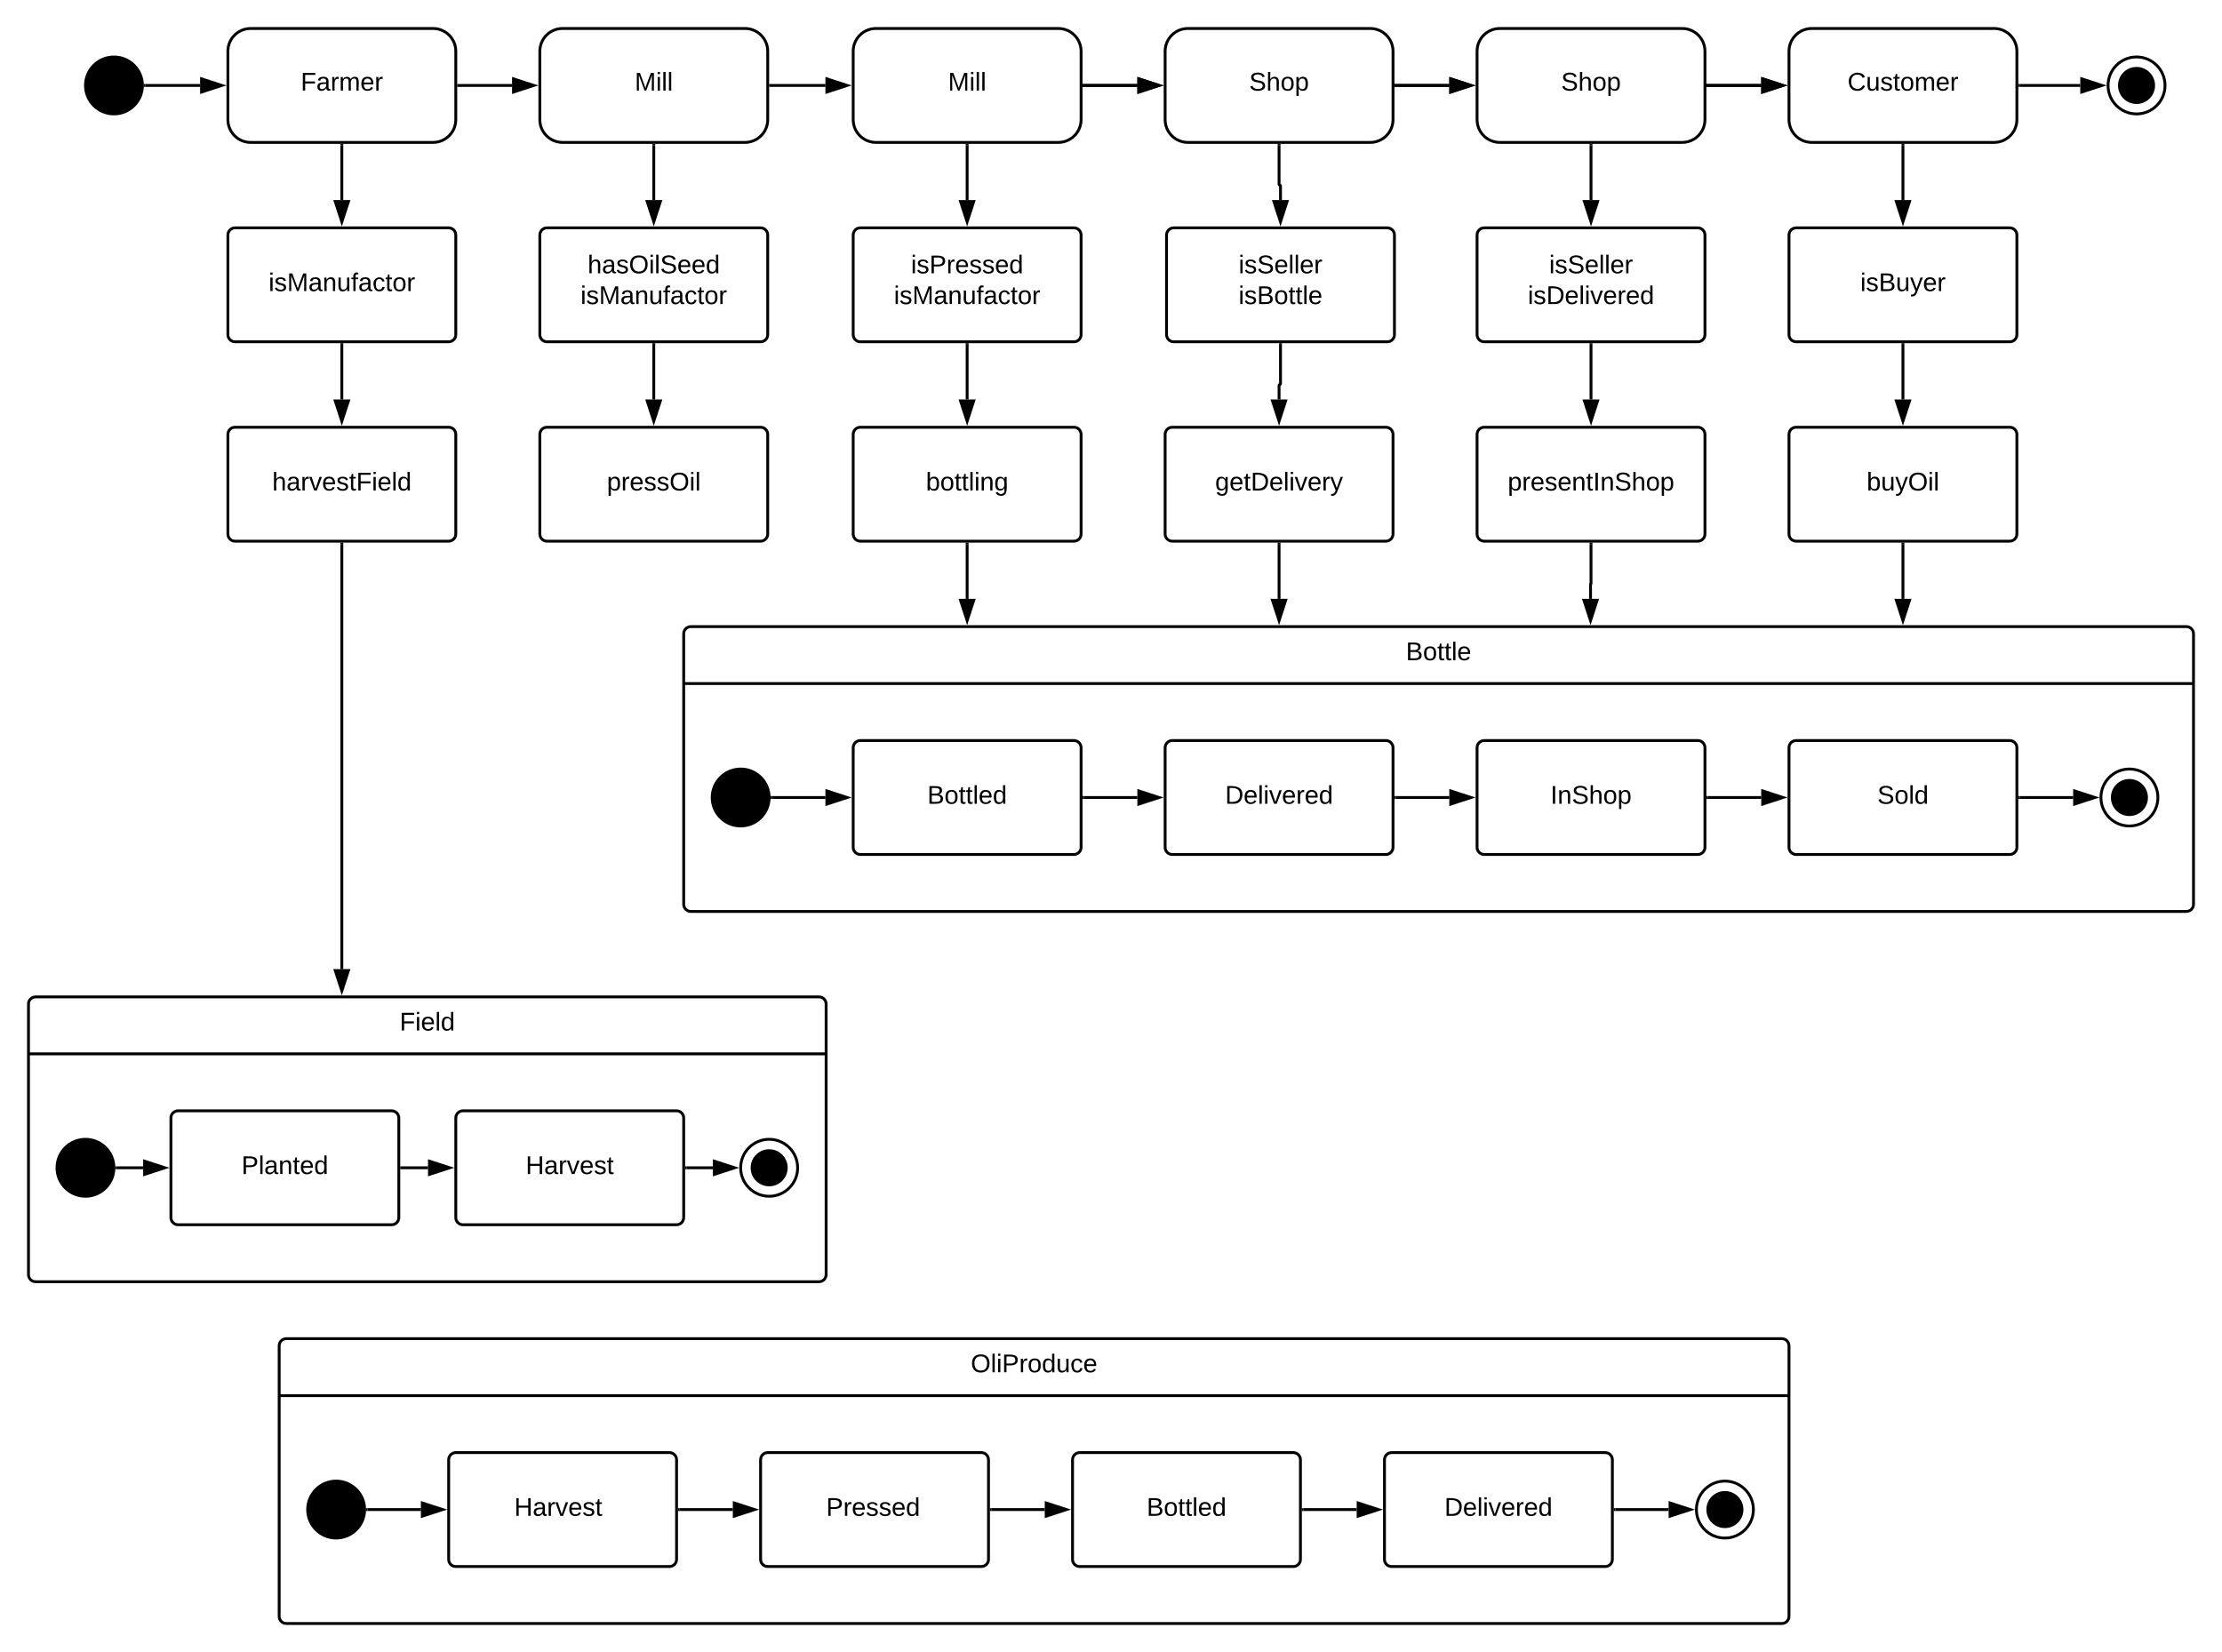 <svg xmlns="http://www.w3.org/2000/svg" xmlns:xlink="http://www.w3.org/1999/xlink" xmlns:lucid="lucid" width="1560" height="1160"><g transform="translate(-160 -60)" lucid:page-tab-id="0_0"><path d="M260 120c0 11.05-8.95 20-20 20s-20-8.95-20-20 8.95-20 20-20 20 8.95 20 20z" stroke="#000" stroke-width="2"/><path d="M336 80c-8.84 0-16 7.16-16 16v48c0 8.84 7.16 16 16 16h128c8.84 0 16-7.16 16-16V96c0-8.84-7.16-16-16-16z" stroke="#000" stroke-width="2" fill="#fff"/><use xlink:href="#a" transform="matrix(1,0,0,1,328,88) translate(43.1 35.6)"/><path d="M262 120h38.5" stroke="#000" stroke-width="2" fill="none"/><path d="M262.03 121h-1.15l.12-.96-.03-1.04h1.06z"/><path d="M315.76 120l-14.26 4.64v-9.28z" stroke="#000" stroke-width="2"/><path d="M320 225c0-2.76 2.24-5 5-5h150c2.76 0 5 2.24 5 5v70c0 2.76-2.24 5-5 5H325c-2.76 0-5-2.24-5-5z" stroke="#000" stroke-width="2" fill="#fff"/><use xlink:href="#b" transform="matrix(1,0,0,1,320,220) translate(28.58 44.4)"/><path d="M320 365c0-2.76 2.24-5 5-5h150c2.76 0 5 2.24 5 5v70c0 2.76-2.24 5-5 5H325c-2.76 0-5-2.24-5-5z" stroke="#000" stroke-width="2" fill="#fff"/><use xlink:href="#c" transform="matrix(1,0,0,1,320,360) translate(31.105 44.4)"/><path d="M555 80c-8.84 0-16 7.16-16 16v48c0 8.84 7.16 16 16 16h128c8.84 0 16-7.16 16-16V96c0-8.84-7.16-16-16-16z" stroke="#000" stroke-width="2" fill="#fff"/><use xlink:href="#d" transform="matrix(1,0,0,1,546.999,88) translate(58.6 35.6)"/><path d="M482 120h37.5" stroke="#000" stroke-width="2" fill="none"/><path d="M482.03 121H481v-2h1.03z"/><path d="M534.76 120l-14.26 4.64v-9.28z" stroke="#000" stroke-width="2"/><path d="M539 225c0-2.76 2.24-5 5-5h150c2.76 0 5 2.24 5 5v70c0 2.76-2.24 5-5 5H544c-2.76 0-5-2.24-5-5z" stroke="#000" stroke-width="2" fill="#fff"/><use xlink:href="#e" transform="matrix(1,0,0,1,538.999,220) translate(33.555 31.9)"/><use xlink:href="#f" transform="matrix(1,0,0,1,538.999,220) translate(28.58 53.5)"/><path d="M539 365c0-2.76 2.24-5 5-5h150c2.76 0 5 2.24 5 5v70c0 2.76-2.24 5-5 5H544c-2.76 0-5-2.24-5-5z" stroke="#000" stroke-width="2" fill="#fff"/><use xlink:href="#g" transform="matrix(1,0,0,1,538.999,360) translate(47.08 44.4)"/><path d="M775 80c-8.84 0-16 7.16-16 16v48c0 8.84 7.16 16 16 16h128c8.84 0 16-7.16 16-16V96c0-8.84-7.16-16-16-16z" stroke="#000" stroke-width="2" fill="#fff"/><use xlink:href="#d" transform="matrix(1,0,0,1,766.999,88) translate(58.6 35.6)"/><path d="M701 120h38.5M701.03 120H700" stroke="#000" stroke-width="2" fill="none"/><path d="M754.76 120l-14.26 4.64v-9.28z" stroke="#000" stroke-width="2"/><path d="M759 225c0-2.76 2.24-5 5-5h150c2.76 0 5 2.24 5 5v70c0 2.76-2.24 5-5 5H764c-2.76 0-5-2.24-5-5z" stroke="#000" stroke-width="2" fill="#fff"/><use xlink:href="#h" transform="matrix(1,0,0,1,758.999,220) translate(40.555 31.9)"/><use xlink:href="#f" transform="matrix(1,0,0,1,758.999,220) translate(28.58 53.5)"/><path d="M759 365c0-2.76 2.24-5 5-5h150c2.76 0 5 2.24 5 5v70c0 2.76-2.24 5-5 5H764c-2.76 0-5-2.24-5-5z" stroke="#000" stroke-width="2" fill="#fff"/><use xlink:href="#i" transform="matrix(1,0,0,1,758.999,360) translate(51.055 44.4)"/><path d="M180 800v-35c0-2.76 2.24-5 5-5h550c2.76 0 5 2.24 5 5v35" fill="#fff"/><path d="M180 800v-35c0-2.76 2.24-5 5-5h550c2.76 0 5 2.24 5 5v35M180 800v155c0 2.76 2.24 5 5 5h550c2.76 0 5-2.24 5-5V800M180 800h560" stroke="#000" stroke-width="2" fill="none"/><use xlink:href="#j" transform="matrix(1,0,0,1,180,760) translate(260.575 23.6)"/><path d="M240 880c0 11.05-8.95 20-20 20s-20-8.95-20-20 8.95-20 20-20 20 8.95 20 20z" stroke="#000" stroke-width="2"/><path d="M280 845c0-2.76 2.24-5 5-5h150c2.76 0 5 2.24 5 5v70c0 2.76-2.24 5-5 5H285c-2.76 0-5-2.24-5-5z" stroke="#000" stroke-width="2" fill="#fff"/><use xlink:href="#k" transform="matrix(1,0,0,1,280,840) translate(49.53 44.4)"/><path d="M480 845c0-2.76 2.24-5 5-5h150c2.76 0 5 2.24 5 5v70c0 2.76-2.24 5-5 5H485c-2.76 0-5-2.24-5-5z" stroke="#000" stroke-width="2" fill="#fff"/><use xlink:href="#l" transform="matrix(1,0,0,1,480,840) translate(49.055 44.4)"/><path d="M242 880h18.5" stroke="#000" stroke-width="2" fill="none"/><path d="M242.03 881h-1.15l.12-.96-.03-1.04h1.06z"/><path d="M275.76 880l-14.26 4.64v-9.28z" stroke="#000" stroke-width="2"/><path d="M442 880h18.5" stroke="#000" stroke-width="2" fill="none"/><path d="M442.03 881H441v-2h1.03z"/><path d="M475.76 880l-14.26 4.64v-9.28z" stroke="#000" stroke-width="2"/><path d="M642 880h18.5" stroke="#000" stroke-width="2" fill="none"/><path d="M642.03 881H641v-2h1.03z"/><path d="M675.76 880l-14.26 4.64v-9.28z" stroke="#000" stroke-width="2"/><path d="M720 880c0 11.05-8.95 20-20 20s-20-8.95-20-20 8.95-20 20-20 20 8.95 20 20z" stroke="#000" stroke-width="2" fill="#fff"/><path d="M712 880c0 6.63-5.37 12-12 12s-12-5.37-12-12 5.37-12 12-12 12 5.37 12 12z" stroke="#000" stroke-width="2"/><path d="M400 442v298.5" stroke="#000" stroke-width="2" fill="none"/><path d="M401 442.03h-2V441h2z"/><path d="M400 755.76l-4.64-14.26h9.28z" stroke="#000" stroke-width="2"/><path d="M400 162v38.5" stroke="#000" stroke-width="2" fill="none"/><path d="M401 162.03h-2V161h2z"/><path d="M400 215.76l-4.64-14.26h9.28z" stroke="#000" stroke-width="2"/><path d="M400 302v38.5" stroke="#000" stroke-width="2" fill="none"/><path d="M401 302.03h-2V301h2z"/><path d="M400 355.76l-4.64-14.26h9.28z" stroke="#000" stroke-width="2"/><path d="M619 162v38.5" stroke="#000" stroke-width="2" fill="none"/><path d="M620 162.03h-2V161h2z"/><path d="M619 215.76l-4.64-14.26h9.27z" stroke="#000" stroke-width="2"/><path d="M619 302v38.5" stroke="#000" stroke-width="2" fill="none"/><path d="M620 302.03h-2V301h2z"/><path d="M619 355.76l-4.64-14.26h9.27z" stroke="#000" stroke-width="2"/><path d="M839 162v38.5" stroke="#000" stroke-width="2" fill="none"/><path d="M840 162.03h-2V161h2z"/><path d="M839 215.76l-4.64-14.26h9.27z" stroke="#000" stroke-width="2"/><path d="M839 302v38.5" stroke="#000" stroke-width="2" fill="none"/><path d="M840 302.03h-2V301h2z"/><path d="M839 355.76l-4.64-14.26h9.27z" stroke="#000" stroke-width="2"/><path d="M921 120h37.5M921.03 120H920" stroke="#000" stroke-width="2" fill="none"/><path d="M973.76 120l-14.26 4.64v-9.28z" stroke="#000" stroke-width="2"/><path d="M994 80c-8.84 0-16 7.16-16 16v48c0 8.84 7.16 16 16 16h128c8.84 0 16-7.16 16-16V96c0-8.84-7.16-16-16-16z" stroke="#000" stroke-width="2" fill="#fff"/><use xlink:href="#m" transform="matrix(1,0,0,1,985.999,88) translate(51 35.6)"/><path d="M920 120h38.5M920.03 120H919" stroke="#000" stroke-width="2" fill="none"/><path d="M973.76 120l-14.26 4.64v-9.28z" stroke="#000" stroke-width="2"/><path d="M979 225c0-2.76 2.24-5 5-5h150c2.76 0 5 2.24 5 5v70c0 2.76-2.24 5-5 5H984c-2.76 0-5-2.24-5-5z" stroke="#000" stroke-width="2" fill="#fff"/><use xlink:href="#n" transform="matrix(1,0,0,1,978.999,220) translate(50.605 31.9)"/><use xlink:href="#o" transform="matrix(1,0,0,1,978.999,220) translate(50.555 53.5)"/><path d="M978 365c0-2.76 2.24-5 5-5h150c2.76 0 5 2.24 5 5v70c0 2.76-2.24 5-5 5H983c-2.76 0-5-2.24-5-5z" stroke="#000" stroke-width="2" fill="#fff"/><use xlink:href="#p" transform="matrix(1,0,0,1,977.999,360) translate(35.105 44.4)"/><path d="M1058 162v27.5c0 .28.22.5.5.5s.5.22.5.5v10" stroke="#000" stroke-width="2" fill="none"/><path d="M1059 162.03h-2V161h2z"/><path d="M1059 215.76l-4.64-14.26h9.27z" stroke="#000" stroke-width="2"/><path d="M1059 302v27.5c0 .28-.22.5-.5.5s-.5.22-.5.5v10" stroke="#000" stroke-width="2" fill="none"/><path d="M1060 302.03h-2V301h2z"/><path d="M1058 355.76l-4.64-14.26h9.27z" stroke="#000" stroke-width="2"/><path d="M1140 120h37.5M1140.03 120H1139" stroke="#000" stroke-width="2" fill="none"/><path d="M1192.76 120l-14.26 4.64v-9.28z" stroke="#000" stroke-width="2"/><path d="M1213 80c-8.84 0-16 7.16-16 16v48c0 8.84 7.16 16 16 16h128c8.83 0 16-7.16 16-16V96c0-8.84-7.17-16-16-16z" stroke="#000" stroke-width="2" fill="#fff"/><use xlink:href="#m" transform="matrix(1,0,0,1,1204.998,88) translate(51 35.6)"/><path d="M1139 120h38.5M1139.02 120H1138" stroke="#000" stroke-width="2" fill="none"/><path d="M1192.76 120l-14.26 4.64v-9.28z" stroke="#000" stroke-width="2"/><path d="M1197 225c0-2.76 2.24-5 5-5h150c2.76 0 5 2.24 5 5v70c0 2.76-2.24 5-5 5h-150c-2.76 0-5-2.24-5-5z" stroke="#000" stroke-width="2" fill="#fff"/><use xlink:href="#n" transform="matrix(1,0,0,1,1196.998,220) translate(50.605 31.9)"/><use xlink:href="#q" transform="matrix(1,0,0,1,1196.998,220) translate(35.63 53.5)"/><path d="M1197 365c0-2.76 2.24-5 5-5h150c2.76 0 5 2.24 5 5v70c0 2.76-2.24 5-5 5h-150c-2.76 0-5-2.24-5-5z" stroke="#000" stroke-width="2" fill="#fff"/><use xlink:href="#r" transform="matrix(1,0,0,1,1196.998,360) translate(21.53 44.4)"/><path d="M1277 162v38.5" stroke="#000" stroke-width="2" fill="none"/><path d="M1278 162.03h-2V161h2z"/><path d="M1277 215.76l-4.64-14.26h9.27z" stroke="#000" stroke-width="2"/><path d="M1277 302v38.5" stroke="#000" stroke-width="2" fill="none"/><path d="M1278 302.03h-2V301h2z"/><path d="M1277 355.76l-4.64-14.26h9.27z" stroke="#000" stroke-width="2"/><path d="M1359 120h37.5M1359.02 120H1358" stroke="#000" stroke-width="2" fill="none"/><path d="M1411.76 120l-14.26 4.64v-9.28z" stroke="#000" stroke-width="2"/><path d="M1432 80c-8.84 0-16 7.16-16 16v48c0 8.84 7.16 16 16 16h128c8.83 0 16-7.16 16-16V96c0-8.84-7.17-16-16-16z" stroke="#000" stroke-width="2" fill="#fff"/><use xlink:href="#s" transform="matrix(1,0,0,1,1423.998,88) translate(33.075 35.6)"/><path d="M1358 120h38.5M1358.02 120H1357" stroke="#000" stroke-width="2" fill="none"/><path d="M1411.76 120l-14.26 4.64v-9.28z" stroke="#000" stroke-width="2"/><path d="M1416 225c0-2.76 2.24-5 5-5h150c2.76 0 5 2.24 5 5v70c0 2.76-2.24 5-5 5h-150c-2.76 0-5-2.24-5-5z" stroke="#000" stroke-width="2" fill="#fff"/><use xlink:href="#t" transform="matrix(1,0,0,1,1415.998,220) translate(50.055 44.4)"/><path d="M1416 365c0-2.76 2.24-5 5-5h150c2.76 0 5 2.24 5 5v70c0 2.76-2.24 5-5 5h-150c-2.76 0-5-2.24-5-5z" stroke="#000" stroke-width="2" fill="#fff"/><use xlink:href="#u" transform="matrix(1,0,0,1,1415.998,360) translate(54.555 44.4)"/><path d="M1496 162v38.5" stroke="#000" stroke-width="2" fill="none"/><path d="M1497 162.03h-2V161h2z"/><path d="M1496 215.76l-4.64-14.26h9.27z" stroke="#000" stroke-width="2"/><path d="M1496 302v38.5" stroke="#000" stroke-width="2" fill="none"/><path d="M1497 302.03h-2V301h2z"/><path d="M1496 355.76l-4.64-14.26h9.27z" stroke="#000" stroke-width="2"/><path d="M839 442v38.5" stroke="#000" stroke-width="2" fill="none"/><path d="M840 442.03h-2V441h2z"/><path d="M839 495.76l-4.64-14.26h9.27z" stroke="#000" stroke-width="2"/><path d="M1058 442v38.5" stroke="#000" stroke-width="2" fill="none"/><path d="M1059 442.03h-2V441h2z"/><path d="M1058 495.76l-4.64-14.26h9.28z" stroke="#000" stroke-width="2"/><path d="M1277 442v27.83c0 .1-.08.17-.17.17-.1 0-.16.07-.16.17v10.33" stroke="#000" stroke-width="2" fill="none"/><path d="M1278 442.03h-2V441h2z"/><path d="M1276.67 495.76l-4.64-14.26h9.27z" stroke="#000" stroke-width="2"/><path d="M1496 442v38.5" stroke="#000" stroke-width="2" fill="none"/><path d="M1497 442.03h-2V441h2z"/><path d="M1496 495.76l-4.64-14.26h9.27z" stroke="#000" stroke-width="2"/><path d="M1578 120h42.5" stroke="#000" stroke-width="2" fill="none"/><path d="M1578.02 121H1577v-2h1.02z"/><path d="M1635.76 120l-14.26 4.64v-9.28z" stroke="#000" stroke-width="2"/><path d="M1680 120c0 11.05-8.95 20-20 20s-20-8.95-20-20 8.95-20 20-20 20 8.95 20 20z" stroke="#000" stroke-width="2" fill="#fff"/><path d="M1672 120c0 6.63-5.37 12-12 12s-12-5.37-12-12 5.37-12 12-12 12 5.37 12 12z" stroke="#000" stroke-width="2"/><path d="M640 540v-35c0-2.76 2.24-5 5-5h1050c2.76 0 5 2.24 5 5v35" fill="#fff"/><path d="M640 540v-35c0-2.76 2.24-5 5-5h1050c2.76 0 5 2.24 5 5v35M640 540v155c0 2.76 2.24 5 5 5h1050c2.76 0 5-2.24 5-5V540M640 540h1060" stroke="#000" stroke-width="2" fill="none"/><use xlink:href="#v" transform="matrix(1,0,0,1,640,500) translate(507.025 23.6)"/><path d="M700 620c0 11.05-8.95 20-20 20s-20-8.95-20-20 8.95-20 20-20 20 8.95 20 20z" stroke="#000" stroke-width="2"/><path d="M759 585c0-2.76 2.24-5 5-5h150c2.76 0 5 2.24 5 5v70c0 2.76-2.24 5-5 5H764c-2.76 0-5-2.24-5-5z" stroke="#000" stroke-width="2" fill="#fff"/><use xlink:href="#w" transform="matrix(1,0,0,1,758.999,580) translate(52.03 44.4)"/><path d="M702 620h37.5" stroke="#000" stroke-width="2" fill="none"/><path d="M702.03 621h-1.15l.12-.96-.03-1.04h1.06z"/><path d="M754.76 620l-14.26 4.64v-9.28z" stroke="#000" stroke-width="2"/><path d="M978 585c0-2.76 2.24-5 5-5h150c2.76 0 5 2.24 5 5v70c0 2.76-2.24 5-5 5H983c-2.76 0-5-2.24-5-5z" stroke="#000" stroke-width="2" fill="#fff"/><use xlink:href="#x" transform="matrix(1,0,0,1,977.999,580) translate(42.105 44.4)"/><path d="M921 620h37.5" stroke="#000" stroke-width="2" fill="none"/><path d="M921.03 621H920v-2h1.03z"/><path d="M973.76 620l-14.26 4.64v-9.28z" stroke="#000" stroke-width="2"/><path d="M1197 585c0-2.76 2.24-5 5-5h150c2.76 0 5 2.24 5 5v70c0 2.76-2.24 5-5 5h-150c-2.76 0-5-2.24-5-5z" stroke="#000" stroke-width="2" fill="#fff"/><use xlink:href="#y" transform="matrix(1,0,0,1,1196.998,580) translate(51.505 44.4)"/><path d="M1140 620h37.5" stroke="#000" stroke-width="2" fill="none"/><path d="M1140.02 621H1139v-2h1.02z"/><path d="M1192.76 620l-14.26 4.64v-9.28z" stroke="#000" stroke-width="2"/><path d="M1416 585c0-2.76 2.24-5 5-5h150c2.76 0 5 2.24 5 5v70c0 2.76-2.24 5-5 5h-150c-2.76 0-5-2.24-5-5z" stroke="#000" stroke-width="2" fill="#fff"/><use xlink:href="#z" transform="matrix(1,0,0,1,1415.998,580) translate(62.03 44.4)"/><path d="M1359 620h37.5" stroke="#000" stroke-width="2" fill="none"/><path d="M1359.02 621H1358v-2h1.02z"/><path d="M1411.76 620l-14.26 4.64v-9.28z" stroke="#000" stroke-width="2"/><path d="M1578 620h37.5" stroke="#000" stroke-width="2" fill="none"/><path d="M1578.02 621H1577v-2h1.02z"/><path d="M1630.76 620l-14.27 4.64v-9.28z" stroke="#000" stroke-width="2"/><path d="M1675 620c0 11.05-8.96 20-20 20-11.05 0-20-8.95-20-20s8.95-20 20-20c11.04 0 20 8.95 20 20z" stroke="#000" stroke-width="2" fill="#fff"/><path d="M1667 620c0 6.63-5.38 12-12 12-6.63 0-12-5.37-12-12s5.37-12 12-12c6.62 0 12 5.37 12 12z" stroke="#000" stroke-width="2"/><path d="M356 1040v-35c0-2.76 2.24-5 5-5h1050c2.76 0 5 2.24 5 5v35" fill="#fff"/><path d="M356 1040v-35c0-2.76 2.24-5 5-5h1050c2.76 0 5 2.24 5 5v35M356 1040v155c0 2.76 2.24 5 5 5h1050c2.76 0 5-2.24 5-5v-155M356 1040h1060" stroke="#000" stroke-width="2" fill="none"/><use xlink:href="#A" transform="matrix(1,0,0,1,355.998,1000) translate(485.575 23.6)"/><path d="M416 1120c0 11.05-8.96 20-20 20-11.05 0-20-8.95-20-20s8.95-20 20-20c11.04 0 20 8.95 20 20z" stroke="#000" stroke-width="2"/><path d="M475 1085c0-2.76 2.24-5 5-5h150c2.76 0 5 2.24 5 5v70c0 2.76-2.24 5-5 5H480c-2.76 0-5-2.24-5-5z" stroke="#000" stroke-width="2" fill="#fff"/><use xlink:href="#B" transform="matrix(1,0,0,1,474.997,1080) translate(46.005 44.4)"/><use xlink:href="#C" transform="matrix(1,0,0,1,474.997,1080) translate(113.005 44.4)"/><path d="M418 1120h37.5" stroke="#000" stroke-width="2" fill="none"/><path d="M418.02 1121h-1.14l.12-.96-.04-1.04h1.06z"/><path d="M470.76 1120l-14.27 4.64v-9.28z" stroke="#000" stroke-width="2"/><path d="M694 1085c0-2.76 2.23-5 5-5h150c2.76 0 5 2.24 5 5v70c0 2.76-2.24 5-5 5H699c-2.77 0-5-2.24-5-5z" stroke="#000" stroke-width="2" fill="#fff"/><use xlink:href="#D" transform="matrix(1,0,0,1,693.996,1080) translate(46.005 44.4)"/><use xlink:href="#C" transform="matrix(1,0,0,1,693.996,1080) translate(113.005 44.4)"/><path d="M637 1120h37.5" stroke="#000" stroke-width="2" fill="none"/><path d="M637.02 1121H636v-2h1.02z"/><path d="M689.76 1120l-14.27 4.64v-9.28z" stroke="#000" stroke-width="2"/><path d="M913 1085c0-2.76 2.23-5 5-5h150c2.76 0 5 2.24 5 5v70c0 2.76-2.24 5-5 5H918c-2.77 0-5-2.24-5-5z" stroke="#000" stroke-width="2" fill="#fff"/><use xlink:href="#w" transform="matrix(1,0,0,1,912.996,1080) translate(52.03 44.4)"/><path d="M856 1120h37.5" stroke="#000" stroke-width="2" fill="none"/><path d="M856.02 1121H855v-2h1.02z"/><path d="M908.76 1120l-14.27 4.64v-9.28z" stroke="#000" stroke-width="2"/><path d="M1132 1085c0-2.76 2.23-5 5-5h150c2.76 0 5 2.24 5 5v70c0 2.76-2.24 5-5 5h-150c-2.77 0-5-2.24-5-5z" stroke="#000" stroke-width="2" fill="#fff"/><use xlink:href="#x" transform="matrix(1,0,0,1,1131.995,1080) translate(42.105 44.4)"/><path d="M1075 1120h37.5" stroke="#000" stroke-width="2" fill="none"/><path d="M1075.02 1121H1074v-2h1.02z"/><path d="M1127.76 1120l-14.27 4.64v-9.28z" stroke="#000" stroke-width="2"/><path d="M1294 1120h37.5" stroke="#000" stroke-width="2" fill="none"/><path d="M1294.02 1121H1293v-2h1.02z"/><path d="M1346.76 1120l-14.27 4.64v-9.28z" stroke="#000" stroke-width="2"/><path d="M1391 1120c0 11.05-8.96 20-20 20-11.05 0-20-8.95-20-20s8.95-20 20-20c11.04 0 20 8.95 20 20z" stroke="#000" stroke-width="2" fill="#fff"/><path d="M1383 1120c0 6.63-5.38 12-12 12-6.63 0-12-5.37-12-12s5.37-12 12-12c6.62 0 12 5.37 12 12z" stroke="#000" stroke-width="2"/><defs><path d="M63-220v92h138v28H63V0H30v-248h175v28H63" id="E"/><path d="M141-36C126-15 110 5 73 4 37 3 15-17 15-53c-1-64 63-63 125-63 3-35-9-54-41-54-24 1-41 7-42 31l-33-3c5-37 33-52 76-52 45 0 72 20 72 64v82c-1 20 7 32 28 27v20c-31 9-61-2-59-35zM48-53c0 20 12 33 32 33 41-3 63-29 60-74-43 2-92-5-92 41" id="F"/><path d="M114-163C36-179 61-72 57 0H25l-1-190h30c1 12-1 29 2 39 6-27 23-49 58-41v29" id="G"/><path d="M210-169c-67 3-38 105-44 169h-31v-121c0-29-5-50-35-48C34-165 62-65 56 0H25l-1-190h30c1 10-1 24 2 32 10-44 99-50 107 0 11-21 27-35 58-36 85-2 47 119 55 194h-31v-121c0-29-5-49-35-48" id="H"/><path d="M100-194c63 0 86 42 84 106H49c0 40 14 67 53 68 26 1 43-12 49-29l28 8c-11 28-37 45-77 45C44 4 14-33 15-96c1-61 26-98 85-98zm52 81c6-60-76-77-97-28-3 7-6 17-6 28h103" id="I"/><g id="a"><use transform="matrix(0.05,0,0,0.05,0,0)" xlink:href="#E"/><use transform="matrix(0.05,0,0,0.05,10.95,0)" xlink:href="#F"/><use transform="matrix(0.05,0,0,0.05,20.95,0)" xlink:href="#G"/><use transform="matrix(0.05,0,0,0.05,26.9,0)" xlink:href="#H"/><use transform="matrix(0.05,0,0,0.05,41.85,0)" xlink:href="#I"/><use transform="matrix(0.05,0,0,0.05,51.85,0)" xlink:href="#G"/></g><path d="M24-231v-30h32v30H24zM24 0v-190h32V0H24" id="J"/><path d="M135-143c-3-34-86-38-87 0 15 53 115 12 119 90S17 21 10-45l28-5c4 36 97 45 98 0-10-56-113-15-118-90-4-57 82-63 122-42 12 7 21 19 24 35" id="K"/><path d="M240 0l2-218c-23 76-54 145-80 218h-23L58-218 59 0H30v-248h44l77 211c21-75 51-140 76-211h43V0h-30" id="L"/><path d="M117-194c89-4 53 116 60 194h-32v-121c0-31-8-49-39-48C34-167 62-67 57 0H25l-1-190h30c1 10-1 24 2 32 11-22 29-35 61-36" id="M"/><path d="M84 4C-5 8 30-112 23-190h32v120c0 31 7 50 39 49 72-2 45-101 50-169h31l1 190h-30c-1-10 1-25-2-33-11 22-28 36-60 37" id="N"/><path d="M101-234c-31-9-42 10-38 44h38v23H63V0H32v-167H5v-23h27c-7-52 17-82 69-68v24" id="O"/><path d="M96-169c-40 0-48 33-48 73s9 75 48 75c24 0 41-14 43-38l32 2c-6 37-31 61-74 61-59 0-76-41-82-99-10-93 101-131 147-64 4 7 5 14 7 22l-32 3c-4-21-16-35-41-35" id="P"/><path d="M59-47c-2 24 18 29 38 22v24C64 9 27 4 27-40v-127H5v-23h24l9-43h21v43h35v23H59v120" id="Q"/><path d="M100-194c62-1 85 37 85 99 1 63-27 99-86 99S16-35 15-95c0-66 28-99 85-99zM99-20c44 1 53-31 53-75 0-43-8-75-51-75s-53 32-53 75 10 74 51 75" id="R"/><g id="b"><use transform="matrix(0.05,0,0,0.05,0,0)" xlink:href="#J"/><use transform="matrix(0.05,0,0,0.05,3.95,0)" xlink:href="#K"/><use transform="matrix(0.05,0,0,0.05,12.95,0)" xlink:href="#L"/><use transform="matrix(0.05,0,0,0.05,27.9,0)" xlink:href="#F"/><use transform="matrix(0.05,0,0,0.05,37.9,0)" xlink:href="#M"/><use transform="matrix(0.05,0,0,0.05,47.9,0)" xlink:href="#N"/><use transform="matrix(0.05,0,0,0.05,57.9,0)" xlink:href="#O"/><use transform="matrix(0.05,0,0,0.05,62.9,0)" xlink:href="#F"/><use transform="matrix(0.05,0,0,0.05,72.9,0)" xlink:href="#P"/><use transform="matrix(0.05,0,0,0.05,81.9,0)" xlink:href="#Q"/><use transform="matrix(0.05,0,0,0.05,86.9,0)" xlink:href="#R"/><use transform="matrix(0.05,0,0,0.05,96.9,0)" xlink:href="#G"/></g><path d="M106-169C34-169 62-67 57 0H25v-261h32l-1 103c12-21 28-36 61-36 89 0 53 116 60 194h-32v-121c2-32-8-49-39-48" id="S"/><path d="M108 0H70L1-190h34L89-25l56-165h34" id="T"/><path d="M24 0v-261h32V0H24" id="U"/><path d="M85-194c31 0 48 13 60 33l-1-100h32l1 261h-30c-2-10 0-23-3-31C134-8 116 4 85 4 32 4 16-35 15-94c0-66 23-100 70-100zm9 24c-40 0-46 34-46 75 0 40 6 74 45 74 42 0 51-32 51-76 0-42-9-74-50-73" id="V"/><g id="c"><use transform="matrix(0.05,0,0,0.05,0,0)" xlink:href="#S"/><use transform="matrix(0.05,0,0,0.05,10,0)" xlink:href="#F"/><use transform="matrix(0.05,0,0,0.05,20,0)" xlink:href="#G"/><use transform="matrix(0.05,0,0,0.05,25.95,0)" xlink:href="#T"/><use transform="matrix(0.05,0,0,0.05,34.95,0)" xlink:href="#I"/><use transform="matrix(0.05,0,0,0.05,44.95,0)" xlink:href="#K"/><use transform="matrix(0.05,0,0,0.05,53.95,0)" xlink:href="#Q"/><use transform="matrix(0.05,0,0,0.05,58.95,0)" xlink:href="#E"/><use transform="matrix(0.05,0,0,0.05,69.9,0)" xlink:href="#J"/><use transform="matrix(0.05,0,0,0.05,73.85,0)" xlink:href="#I"/><use transform="matrix(0.05,0,0,0.05,83.85,0)" xlink:href="#U"/><use transform="matrix(0.05,0,0,0.05,87.8,0)" xlink:href="#V"/></g><g id="d"><use transform="matrix(0.05,0,0,0.05,0,0)" xlink:href="#L"/><use transform="matrix(0.05,0,0,0.05,14.95,0)" xlink:href="#J"/><use transform="matrix(0.05,0,0,0.05,18.9,0)" xlink:href="#U"/><use transform="matrix(0.05,0,0,0.05,22.85,0)" xlink:href="#U"/></g><path d="M140-251c81 0 123 46 123 126C263-46 219 4 140 4 59 4 17-45 17-125s42-126 123-126zm0 227c63 0 89-41 89-101s-29-99-89-99c-61 0-89 39-89 99S79-25 140-24" id="W"/><path d="M185-189c-5-48-123-54-124 2 14 75 158 14 163 119 3 78-121 87-175 55-17-10-28-26-33-46l33-7c5 56 141 63 141-1 0-78-155-14-162-118-5-82 145-84 179-34 5 7 8 16 11 25" id="X"/><g id="e"><use transform="matrix(0.05,0,0,0.05,0,0)" xlink:href="#S"/><use transform="matrix(0.05,0,0,0.05,10,0)" xlink:href="#F"/><use transform="matrix(0.05,0,0,0.05,20,0)" xlink:href="#K"/><use transform="matrix(0.05,0,0,0.05,29,0)" xlink:href="#W"/><use transform="matrix(0.05,0,0,0.05,43,0)" xlink:href="#J"/><use transform="matrix(0.05,0,0,0.05,46.95,0)" xlink:href="#U"/><use transform="matrix(0.05,0,0,0.05,50.9,0)" xlink:href="#X"/><use transform="matrix(0.05,0,0,0.05,62.9,0)" xlink:href="#I"/><use transform="matrix(0.05,0,0,0.05,72.9,0)" xlink:href="#I"/><use transform="matrix(0.05,0,0,0.05,82.9,0)" xlink:href="#V"/></g><g id="f"><use transform="matrix(0.05,0,0,0.05,0,0)" xlink:href="#J"/><use transform="matrix(0.05,0,0,0.05,3.95,0)" xlink:href="#K"/><use transform="matrix(0.05,0,0,0.05,12.95,0)" xlink:href="#L"/><use transform="matrix(0.05,0,0,0.05,27.9,0)" xlink:href="#F"/><use transform="matrix(0.05,0,0,0.05,37.9,0)" xlink:href="#M"/><use transform="matrix(0.05,0,0,0.05,47.9,0)" xlink:href="#N"/><use transform="matrix(0.05,0,0,0.05,57.9,0)" xlink:href="#O"/><use transform="matrix(0.05,0,0,0.05,62.9,0)" xlink:href="#F"/><use transform="matrix(0.05,0,0,0.05,72.9,0)" xlink:href="#P"/><use transform="matrix(0.05,0,0,0.05,81.9,0)" xlink:href="#Q"/><use transform="matrix(0.05,0,0,0.05,86.9,0)" xlink:href="#R"/><use transform="matrix(0.05,0,0,0.05,96.9,0)" xlink:href="#G"/></g><path d="M115-194c55 1 70 41 70 98S169 2 115 4C84 4 66-9 55-30l1 105H24l-1-265h31l2 30c10-21 28-34 59-34zm-8 174c40 0 45-34 45-75s-6-73-45-74c-42 0-51 32-51 76 0 43 10 73 51 73" id="Y"/><g id="g"><use transform="matrix(0.05,0,0,0.05,0,0)" xlink:href="#Y"/><use transform="matrix(0.05,0,0,0.05,10,0)" xlink:href="#G"/><use transform="matrix(0.05,0,0,0.05,15.95,0)" xlink:href="#I"/><use transform="matrix(0.05,0,0,0.05,25.95,0)" xlink:href="#K"/><use transform="matrix(0.05,0,0,0.05,34.95,0)" xlink:href="#K"/><use transform="matrix(0.05,0,0,0.05,43.95,0)" xlink:href="#W"/><use transform="matrix(0.05,0,0,0.05,57.95,0)" xlink:href="#J"/><use transform="matrix(0.05,0,0,0.05,61.9,0)" xlink:href="#U"/></g><path d="M30-248c87 1 191-15 191 75 0 78-77 80-158 76V0H30v-248zm33 125c57 0 124 11 124-50 0-59-68-47-124-48v98" id="Z"/><g id="h"><use transform="matrix(0.05,0,0,0.05,0,0)" xlink:href="#J"/><use transform="matrix(0.05,0,0,0.05,3.95,0)" xlink:href="#K"/><use transform="matrix(0.05,0,0,0.05,12.95,0)" xlink:href="#Z"/><use transform="matrix(0.05,0,0,0.05,24.95,0)" xlink:href="#G"/><use transform="matrix(0.05,0,0,0.05,30.9,0)" xlink:href="#I"/><use transform="matrix(0.05,0,0,0.05,40.9,0)" xlink:href="#K"/><use transform="matrix(0.05,0,0,0.05,49.9,0)" xlink:href="#K"/><use transform="matrix(0.05,0,0,0.05,58.9,0)" xlink:href="#I"/><use transform="matrix(0.05,0,0,0.05,68.9,0)" xlink:href="#V"/></g><path d="M115-194c53 0 69 39 70 98 0 66-23 100-70 100C84 3 66-7 56-30L54 0H23l1-261h32v101c10-23 28-34 59-34zm-8 174c40 0 45-34 45-75 0-40-5-75-45-74-42 0-51 32-51 76 0 43 10 73 51 73" id="aa"/><path d="M177-190C167-65 218 103 67 71c-23-6-38-20-44-43l32-5c15 47 100 32 89-28v-30C133-14 115 1 83 1 29 1 15-40 15-95c0-56 16-97 71-98 29-1 48 16 59 35 1-10 0-23 2-32h30zM94-22c36 0 50-32 50-73 0-42-14-75-50-75-39 0-46 34-46 75s6 73 46 73" id="ab"/><g id="i"><use transform="matrix(0.05,0,0,0.05,0,0)" xlink:href="#aa"/><use transform="matrix(0.05,0,0,0.05,10,0)" xlink:href="#R"/><use transform="matrix(0.05,0,0,0.05,20,0)" xlink:href="#Q"/><use transform="matrix(0.05,0,0,0.05,25,0)" xlink:href="#Q"/><use transform="matrix(0.05,0,0,0.05,30,0)" xlink:href="#U"/><use transform="matrix(0.05,0,0,0.05,33.95,0)" xlink:href="#J"/><use transform="matrix(0.05,0,0,0.05,37.9,0)" xlink:href="#M"/><use transform="matrix(0.05,0,0,0.05,47.9,0)" xlink:href="#ab"/></g><g id="j"><use transform="matrix(0.05,0,0,0.05,0,0)" xlink:href="#E"/><use transform="matrix(0.05,0,0,0.05,10.95,0)" xlink:href="#J"/><use transform="matrix(0.05,0,0,0.05,14.9,0)" xlink:href="#I"/><use transform="matrix(0.05,0,0,0.05,24.9,0)" xlink:href="#U"/><use transform="matrix(0.05,0,0,0.05,28.85,0)" xlink:href="#V"/></g><g id="k"><use transform="matrix(0.05,0,0,0.05,0,0)" xlink:href="#Z"/><use transform="matrix(0.05,0,0,0.05,12,0)" xlink:href="#U"/><use transform="matrix(0.05,0,0,0.05,15.95,0)" xlink:href="#F"/><use transform="matrix(0.05,0,0,0.05,25.95,0)" xlink:href="#M"/><use transform="matrix(0.05,0,0,0.05,35.95,0)" xlink:href="#Q"/><use transform="matrix(0.05,0,0,0.05,40.95,0)" xlink:href="#I"/><use transform="matrix(0.05,0,0,0.05,50.95,0)" xlink:href="#V"/></g><path d="M197 0v-115H63V0H30v-248h33v105h134v-105h34V0h-34" id="ac"/><g id="l"><use transform="matrix(0.05,0,0,0.05,0,0)" xlink:href="#ac"/><use transform="matrix(0.05,0,0,0.05,12.95,0)" xlink:href="#F"/><use transform="matrix(0.05,0,0,0.05,22.95,0)" xlink:href="#G"/><use transform="matrix(0.05,0,0,0.05,28.9,0)" xlink:href="#T"/><use transform="matrix(0.05,0,0,0.05,37.9,0)" xlink:href="#I"/><use transform="matrix(0.05,0,0,0.05,47.9,0)" xlink:href="#K"/><use transform="matrix(0.05,0,0,0.05,56.9,0)" xlink:href="#Q"/></g><g id="m"><use transform="matrix(0.05,0,0,0.05,0,0)" xlink:href="#X"/><use transform="matrix(0.05,0,0,0.05,12,0)" xlink:href="#S"/><use transform="matrix(0.05,0,0,0.05,22,0)" xlink:href="#R"/><use transform="matrix(0.05,0,0,0.05,32,0)" xlink:href="#Y"/></g><g id="n"><use transform="matrix(0.05,0,0,0.05,0,0)" xlink:href="#J"/><use transform="matrix(0.05,0,0,0.05,3.95,0)" xlink:href="#K"/><use transform="matrix(0.05,0,0,0.05,12.95,0)" xlink:href="#X"/><use transform="matrix(0.05,0,0,0.05,24.95,0)" xlink:href="#I"/><use transform="matrix(0.05,0,0,0.05,34.95,0)" xlink:href="#U"/><use transform="matrix(0.05,0,0,0.05,38.9,0)" xlink:href="#U"/><use transform="matrix(0.05,0,0,0.05,42.85,0)" xlink:href="#I"/><use transform="matrix(0.05,0,0,0.05,52.85,0)" xlink:href="#G"/></g><path d="M160-131c35 5 61 23 61 61C221 17 115-2 30 0v-248c76 3 177-17 177 60 0 33-19 50-47 57zm-97-11c50-1 110 9 110-42 0-47-63-36-110-37v79zm0 115c55-2 124 14 124-45 0-56-70-42-124-44v89" id="ad"/><g id="o"><use transform="matrix(0.05,0,0,0.05,0,0)" xlink:href="#J"/><use transform="matrix(0.05,0,0,0.05,3.95,0)" xlink:href="#K"/><use transform="matrix(0.05,0,0,0.05,12.95,0)" xlink:href="#ad"/><use transform="matrix(0.05,0,0,0.05,24.95,0)" xlink:href="#R"/><use transform="matrix(0.05,0,0,0.05,34.95,0)" xlink:href="#Q"/><use transform="matrix(0.05,0,0,0.05,39.95,0)" xlink:href="#Q"/><use transform="matrix(0.05,0,0,0.05,44.95,0)" xlink:href="#U"/><use transform="matrix(0.05,0,0,0.05,48.9,0)" xlink:href="#I"/></g><path d="M30-248c118-7 216 8 213 122C240-48 200 0 122 0H30v-248zM63-27c89 8 146-16 146-99s-60-101-146-95v194" id="ae"/><path d="M179-190L93 31C79 59 56 82 12 73V49c39 6 53-20 64-50L1-190h34L92-34l54-156h33" id="af"/><g id="p"><use transform="matrix(0.05,0,0,0.05,0,0)" xlink:href="#ab"/><use transform="matrix(0.05,0,0,0.05,10,0)" xlink:href="#I"/><use transform="matrix(0.05,0,0,0.05,20,0)" xlink:href="#Q"/><use transform="matrix(0.05,0,0,0.05,25,0)" xlink:href="#ae"/><use transform="matrix(0.05,0,0,0.05,37.95,0)" xlink:href="#I"/><use transform="matrix(0.05,0,0,0.05,47.95,0)" xlink:href="#U"/><use transform="matrix(0.05,0,0,0.05,51.9,0)" xlink:href="#J"/><use transform="matrix(0.05,0,0,0.05,55.85,0)" xlink:href="#T"/><use transform="matrix(0.05,0,0,0.05,64.85,0)" xlink:href="#I"/><use transform="matrix(0.05,0,0,0.05,74.85,0)" xlink:href="#G"/><use transform="matrix(0.05,0,0,0.05,80.8,0)" xlink:href="#af"/></g><g id="q"><use transform="matrix(0.05,0,0,0.05,0,0)" xlink:href="#J"/><use transform="matrix(0.05,0,0,0.05,3.95,0)" xlink:href="#K"/><use transform="matrix(0.05,0,0,0.05,12.95,0)" xlink:href="#ae"/><use transform="matrix(0.05,0,0,0.05,25.9,0)" xlink:href="#I"/><use transform="matrix(0.05,0,0,0.05,35.9,0)" xlink:href="#U"/><use transform="matrix(0.05,0,0,0.05,39.85,0)" xlink:href="#J"/><use transform="matrix(0.05,0,0,0.05,43.8,0)" xlink:href="#T"/><use transform="matrix(0.05,0,0,0.05,52.8,0)" xlink:href="#I"/><use transform="matrix(0.05,0,0,0.05,62.8,0)" xlink:href="#G"/><use transform="matrix(0.05,0,0,0.05,68.75,0)" xlink:href="#I"/><use transform="matrix(0.05,0,0,0.05,78.75,0)" xlink:href="#V"/></g><path d="M33 0v-248h34V0H33" id="ag"/><g id="r"><use transform="matrix(0.05,0,0,0.05,0,0)" xlink:href="#Y"/><use transform="matrix(0.05,0,0,0.05,10,0)" xlink:href="#G"/><use transform="matrix(0.05,0,0,0.05,15.95,0)" xlink:href="#I"/><use transform="matrix(0.05,0,0,0.05,25.95,0)" xlink:href="#K"/><use transform="matrix(0.05,0,0,0.05,34.95,0)" xlink:href="#I"/><use transform="matrix(0.05,0,0,0.05,44.95,0)" xlink:href="#M"/><use transform="matrix(0.05,0,0,0.05,54.95,0)" xlink:href="#Q"/><use transform="matrix(0.05,0,0,0.05,59.95,0)" xlink:href="#ag"/><use transform="matrix(0.05,0,0,0.05,64.95,0)" xlink:href="#M"/><use transform="matrix(0.05,0,0,0.05,74.95,0)" xlink:href="#X"/><use transform="matrix(0.05,0,0,0.05,86.95,0)" xlink:href="#S"/><use transform="matrix(0.05,0,0,0.05,96.95,0)" xlink:href="#R"/><use transform="matrix(0.05,0,0,0.05,106.95,0)" xlink:href="#Y"/></g><path d="M212-179c-10-28-35-45-73-45-59 0-87 40-87 99 0 60 29 101 89 101 43 0 62-24 78-52l27 14C228-24 195 4 139 4 59 4 22-46 18-125c-6-104 99-153 187-111 19 9 31 26 39 46" id="ah"/><g id="s"><use transform="matrix(0.05,0,0,0.05,0,0)" xlink:href="#ah"/><use transform="matrix(0.05,0,0,0.05,12.95,0)" xlink:href="#N"/><use transform="matrix(0.05,0,0,0.05,22.95,0)" xlink:href="#K"/><use transform="matrix(0.05,0,0,0.05,31.95,0)" xlink:href="#Q"/><use transform="matrix(0.05,0,0,0.05,36.95,0)" xlink:href="#R"/><use transform="matrix(0.05,0,0,0.05,46.95,0)" xlink:href="#H"/><use transform="matrix(0.05,0,0,0.05,61.9,0)" xlink:href="#I"/><use transform="matrix(0.05,0,0,0.05,71.9,0)" xlink:href="#G"/></g><g id="t"><use transform="matrix(0.05,0,0,0.05,0,0)" xlink:href="#J"/><use transform="matrix(0.05,0,0,0.05,3.95,0)" xlink:href="#K"/><use transform="matrix(0.05,0,0,0.05,12.95,0)" xlink:href="#ad"/><use transform="matrix(0.05,0,0,0.05,24.95,0)" xlink:href="#N"/><use transform="matrix(0.05,0,0,0.05,34.95,0)" xlink:href="#af"/><use transform="matrix(0.05,0,0,0.05,43.95,0)" xlink:href="#I"/><use transform="matrix(0.05,0,0,0.05,53.95,0)" xlink:href="#G"/></g><g id="u"><use transform="matrix(0.05,0,0,0.05,0,0)" xlink:href="#aa"/><use transform="matrix(0.05,0,0,0.05,10,0)" xlink:href="#N"/><use transform="matrix(0.05,0,0,0.05,20,0)" xlink:href="#af"/><use transform="matrix(0.05,0,0,0.05,29,0)" xlink:href="#W"/><use transform="matrix(0.05,0,0,0.05,43,0)" xlink:href="#J"/><use transform="matrix(0.05,0,0,0.05,46.95,0)" xlink:href="#U"/></g><g id="v"><use transform="matrix(0.05,0,0,0.05,0,0)" xlink:href="#ad"/><use transform="matrix(0.05,0,0,0.05,12,0)" xlink:href="#R"/><use transform="matrix(0.05,0,0,0.05,22,0)" xlink:href="#Q"/><use transform="matrix(0.05,0,0,0.05,27,0)" xlink:href="#Q"/><use transform="matrix(0.05,0,0,0.05,32,0)" xlink:href="#U"/><use transform="matrix(0.05,0,0,0.05,35.95,0)" xlink:href="#I"/></g><g id="w"><use transform="matrix(0.05,0,0,0.05,0,0)" xlink:href="#ad"/><use transform="matrix(0.05,0,0,0.05,12,0)" xlink:href="#R"/><use transform="matrix(0.05,0,0,0.05,22,0)" xlink:href="#Q"/><use transform="matrix(0.05,0,0,0.05,27,0)" xlink:href="#Q"/><use transform="matrix(0.05,0,0,0.05,32,0)" xlink:href="#U"/><use transform="matrix(0.05,0,0,0.05,35.95,0)" xlink:href="#I"/><use transform="matrix(0.05,0,0,0.05,45.95,0)" xlink:href="#V"/></g><g id="x"><use transform="matrix(0.05,0,0,0.05,0,0)" xlink:href="#ae"/><use transform="matrix(0.05,0,0,0.05,12.95,0)" xlink:href="#I"/><use transform="matrix(0.05,0,0,0.05,22.95,0)" xlink:href="#U"/><use transform="matrix(0.05,0,0,0.05,26.9,0)" xlink:href="#J"/><use transform="matrix(0.05,0,0,0.05,30.85,0)" xlink:href="#T"/><use transform="matrix(0.05,0,0,0.05,39.85,0)" xlink:href="#I"/><use transform="matrix(0.05,0,0,0.05,49.85,0)" xlink:href="#G"/><use transform="matrix(0.05,0,0,0.05,55.8,0)" xlink:href="#I"/><use transform="matrix(0.05,0,0,0.05,65.8,0)" xlink:href="#V"/></g><g id="y"><use transform="matrix(0.05,0,0,0.05,0,0)" xlink:href="#ag"/><use transform="matrix(0.05,0,0,0.05,5,0)" xlink:href="#M"/><use transform="matrix(0.05,0,0,0.05,15,0)" xlink:href="#X"/><use transform="matrix(0.05,0,0,0.05,27,0)" xlink:href="#S"/><use transform="matrix(0.05,0,0,0.05,37,0)" xlink:href="#R"/><use transform="matrix(0.05,0,0,0.05,47,0)" xlink:href="#Y"/></g><g id="z"><use transform="matrix(0.05,0,0,0.05,0,0)" xlink:href="#X"/><use transform="matrix(0.05,0,0,0.05,12,0)" xlink:href="#R"/><use transform="matrix(0.05,0,0,0.05,22,0)" xlink:href="#U"/><use transform="matrix(0.05,0,0,0.05,25.95,0)" xlink:href="#V"/></g><g id="A"><use transform="matrix(0.05,0,0,0.05,0,0)" xlink:href="#W"/><use transform="matrix(0.05,0,0,0.05,14,0)" xlink:href="#U"/><use transform="matrix(0.05,0,0,0.05,17.95,0)" xlink:href="#J"/><use transform="matrix(0.05,0,0,0.05,21.9,0)" xlink:href="#Z"/><use transform="matrix(0.05,0,0,0.05,33.9,0)" xlink:href="#G"/><use transform="matrix(0.05,0,0,0.05,39.85,0)" xlink:href="#R"/><use transform="matrix(0.05,0,0,0.05,49.85,0)" xlink:href="#V"/><use transform="matrix(0.05,0,0,0.05,59.85,0)" xlink:href="#N"/><use transform="matrix(0.05,0,0,0.05,69.85,0)" xlink:href="#P"/><use transform="matrix(0.05,0,0,0.05,78.85,0)" xlink:href="#I"/></g><g id="B"><use transform="matrix(0.05,0,0,0.05,0,0)" xlink:href="#ac"/><use transform="matrix(0.05,0,0,0.05,12.95,0)" xlink:href="#F"/><use transform="matrix(0.05,0,0,0.05,22.95,0)" xlink:href="#G"/><use transform="matrix(0.05,0,0,0.05,28.9,0)" xlink:href="#T"/><use transform="matrix(0.05,0,0,0.05,37.9,0)" xlink:href="#I"/><use transform="matrix(0.05,0,0,0.05,47.9,0)" xlink:href="#K"/><use transform="matrix(0.05,0,0,0.05,56.9,0)" xlink:href="#Q"/></g><g id="D"><use transform="matrix(0.05,0,0,0.05,0,0)" xlink:href="#Z"/><use transform="matrix(0.05,0,0,0.05,12,0)" xlink:href="#G"/><use transform="matrix(0.05,0,0,0.05,17.95,0)" xlink:href="#I"/><use transform="matrix(0.05,0,0,0.05,27.95,0)" xlink:href="#K"/><use transform="matrix(0.05,0,0,0.05,36.95,0)" xlink:href="#K"/><use transform="matrix(0.05,0,0,0.05,45.95,0)" xlink:href="#I"/><use transform="matrix(0.05,0,0,0.05,55.95,0)" xlink:href="#V"/></g></defs></g></svg>